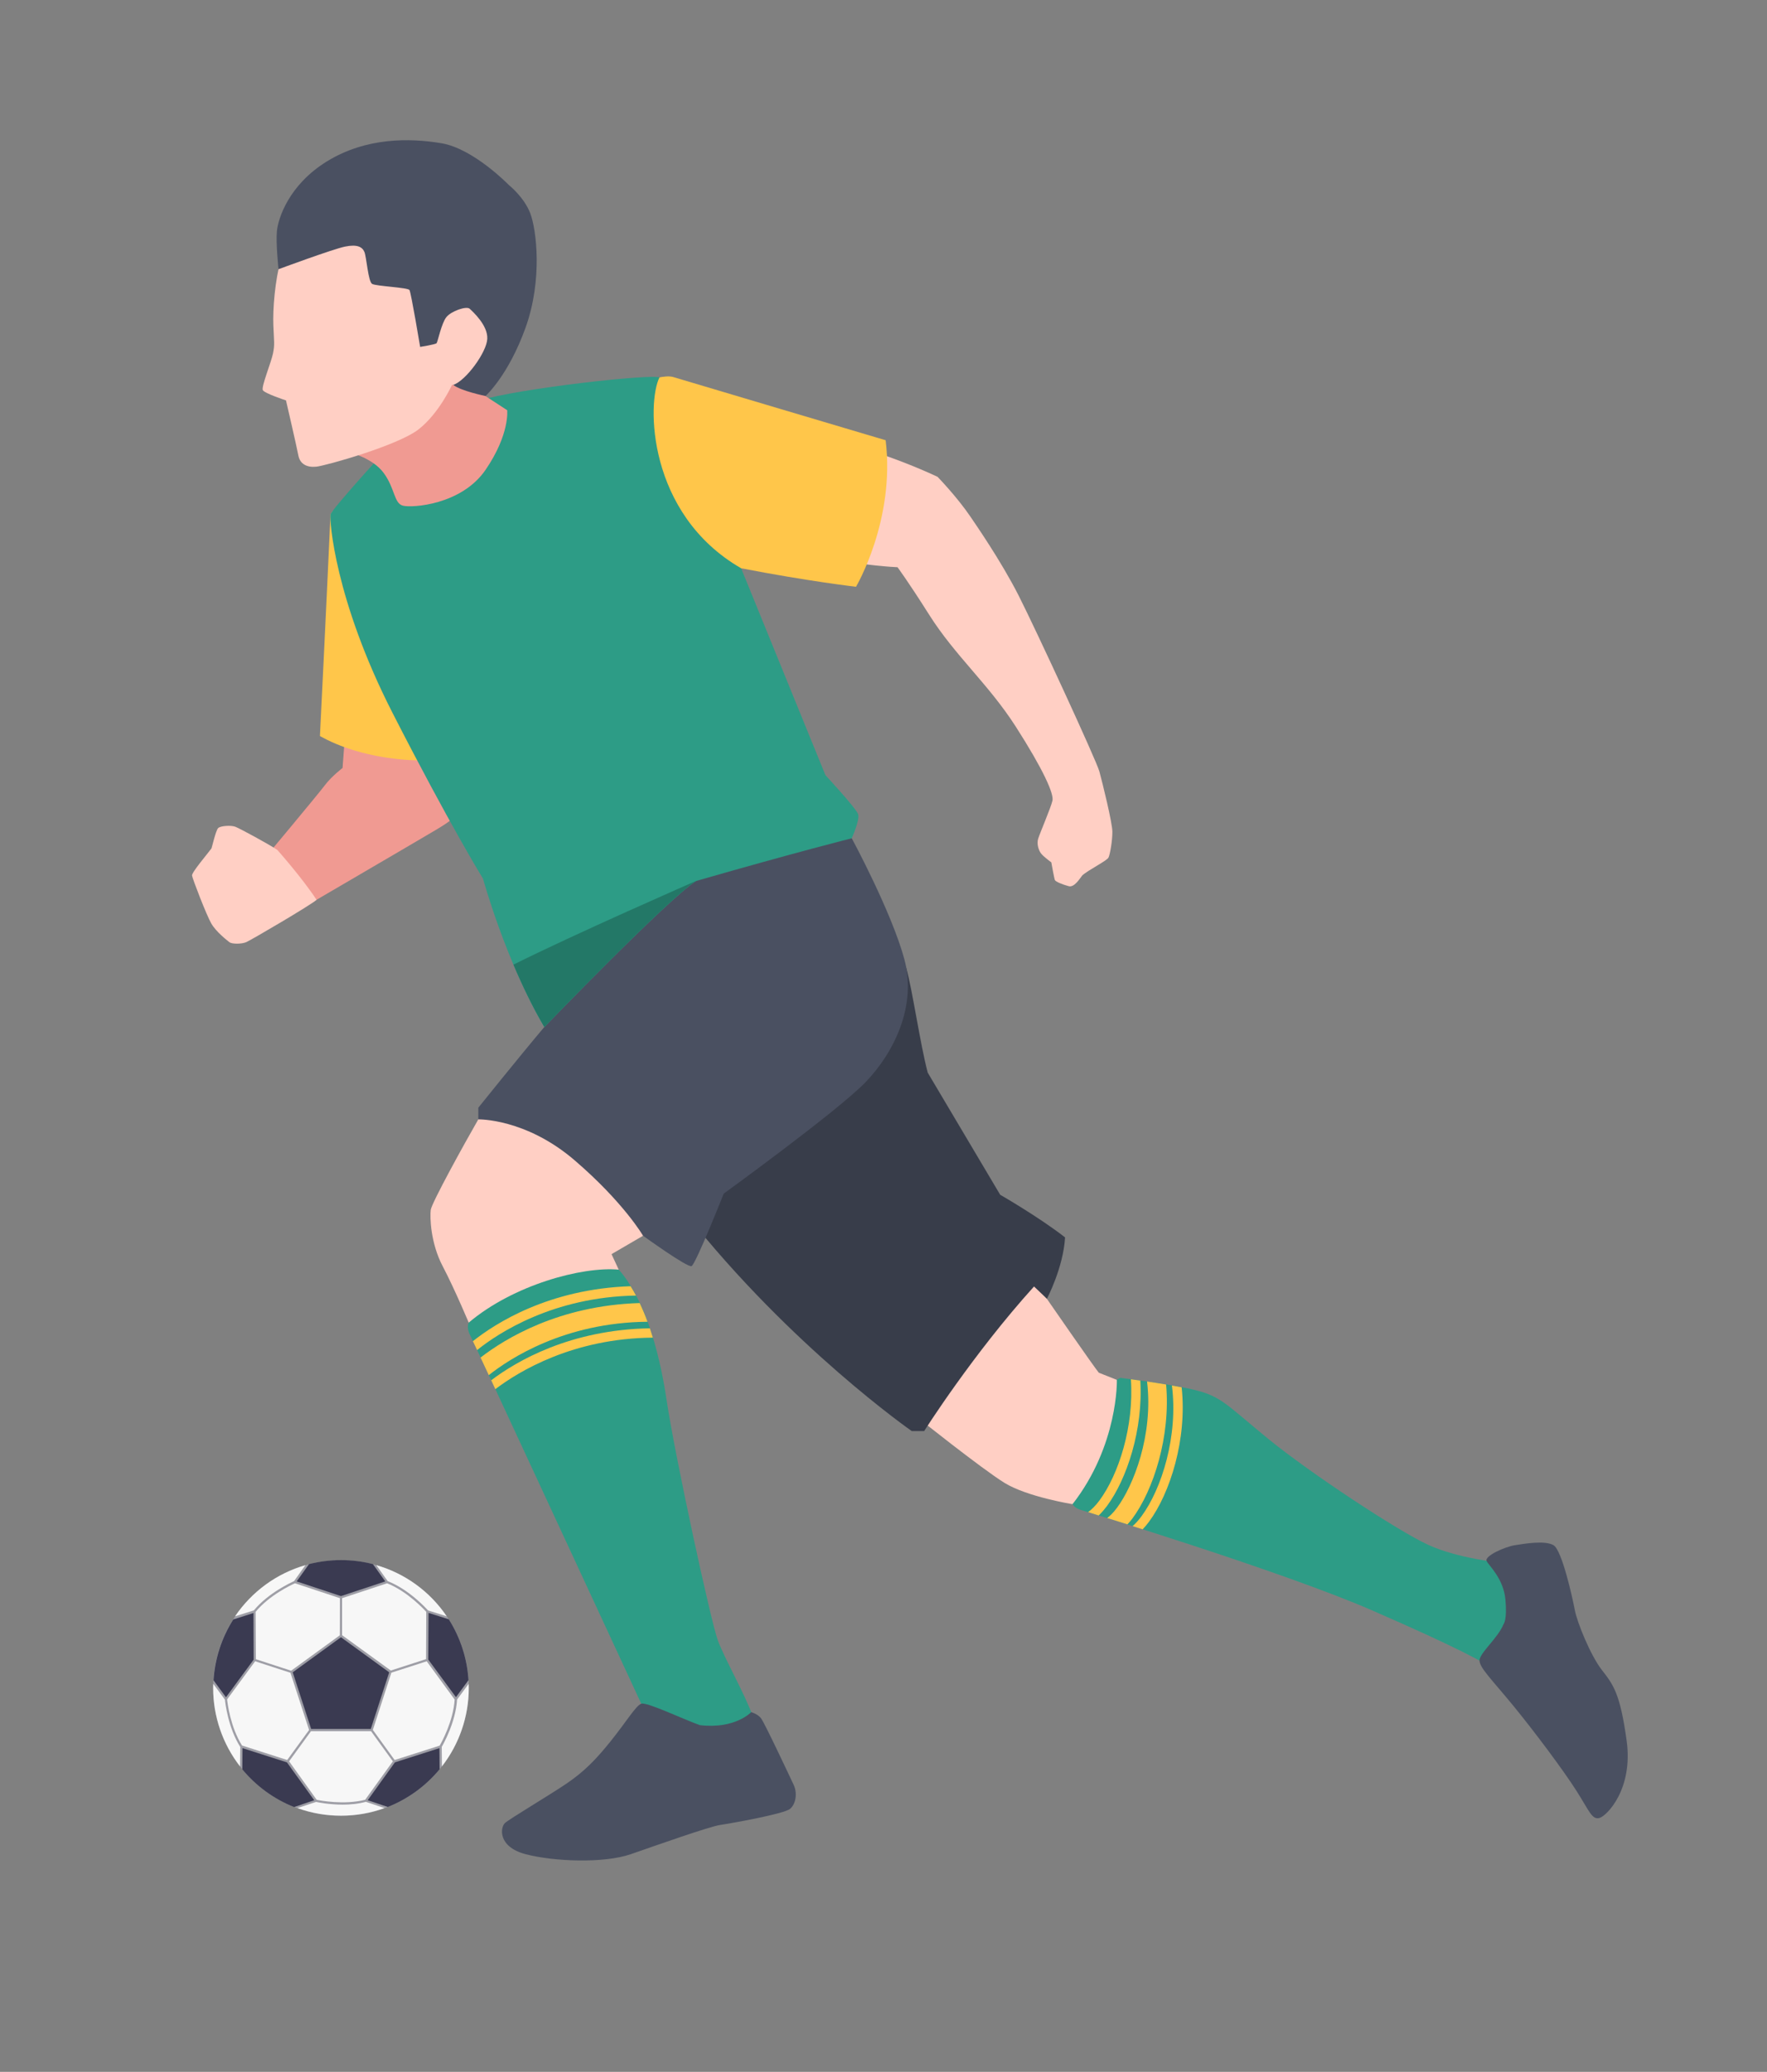 <?xml version="1.0" encoding="utf-8"?>
<!-- Generator: Adobe Illustrator 23.0.0, SVG Export Plug-In . SVG Version: 6.00 Build 0)  -->
<svg version="1.1" xmlns="http://www.w3.org/2000/svg" xmlns:xlink="http://www.w3.org/1999/xlink" x="0px" y="0px"
	 viewBox="0 0 189 221.57" style="enable-background:new 0 0 189 221.57;" xml:space="preserve">
<rect x="0" y="0" width="189" height="221.57" fill="#808080" stroke="none"/>
<g id="BACKGROUND">
</g>
<g id="OBJECTS">
	<g>
		<g>
			<path style="fill:#9E9EA6;" d="M50.14,180.52c0,7.55-6.12,13.67-13.67,13.67c-7.55,0-13.67-6.12-13.67-13.67
				c0-7.55,6.12-13.67,13.67-13.67C44.02,166.85,50.14,172.97,50.14,180.52z"/>
			<g>
				<path style="fill:#3A3A51;" d="M45.84,172.49l-0.03,4.99l2.96,4.02l1.34-1.82c-0.14-2.31-0.87-4.56-2.11-6.51L45.84,172.49z"/>
				<path style="fill:#3A3A51;" d="M47.02,189.21L47,186.95l-4.76,1.52l-2.91,4.05l2.15,0.72C43.63,192.39,45.54,191,47.02,189.21z"
					/>
				<polygon style="fill:#3A3A51;" points="36.47,175.09 31.31,178.84 33.28,184.9 39.66,184.9 41.63,178.84 				"/>
				<path style="fill:#3A3A51;" d="M36.47,170.69l4.74-1.57l-1.32-1.85c-1.12-0.29-2.27-0.43-3.42-0.43c-1.16,0-2.31,0.15-3.42,0.43
					l-1.32,1.85L36.47,170.69z"/>
				<path style="fill:#3A3A51;" d="M33.61,192.52l-2.92-4.05l-4.75-1.52l-0.02,2.27c1.48,1.79,3.39,3.18,5.54,4.03L33.61,192.52z"/>
				<path style="fill:#3A3A51;" d="M24.17,181.51l2.96-4.02l-0.02-4.99l-2.16,0.69c-1.24,1.95-1.97,4.2-2.11,6.51L24.17,181.51z"/>
			</g>
			<g>
				<path style="fill:#F7F7F7;" d="M45.78,172.22l2,0.63c-1.8-2.66-4.46-4.59-7.53-5.47l1.22,1.71
					C43.73,169.98,45.56,171.97,45.78,172.22z"/>
				<path style="fill:#F7F7F7;" d="M27.15,172.22c1.54-1.87,4-2.99,4.3-3.13l1.22-1.71c-3.07,0.88-5.72,2.81-7.53,5.47L27.15,172.22
					z"/>
				<path style="fill:#F7F7F7;" d="M45.64,177.66l-3.78,1.22L39.88,185l2.33,3.22l4.82-1.54c0.18-0.32,1.46-2.6,1.6-4.93
					L45.64,177.66z"/>
				<path style="fill:#F7F7F7;" d="M45.57,177.43l0.02-5.06c-0.25-0.27-2.02-2.19-4.19-3.05l-4.81,1.59l0,3.96l5.21,3.78
					L45.57,177.43z"/>
				<path style="fill:#F7F7F7;" d="M36.65,192.99c-1.44,0-2.63-0.24-2.84-0.29l-1.99,0.66c1.49,0.54,3.05,0.81,4.65,0.81
					c1.6,0,3.17-0.27,4.65-0.81l-1.99-0.67C38.3,192.92,37.44,192.99,36.65,192.99z"/>
				<path style="fill:#F7F7F7;" d="M50.14,180.52c0-0.15,0-0.3-0.01-0.45l-1.24,1.68c-0.15,2.42-1.47,4.77-1.64,5.06l0.02,2.09
					C49.12,186.52,50.14,183.55,50.14,180.52z"/>
				<path style="fill:#F7F7F7;" d="M30.72,188.22l2.34-3.21l-1.99-6.12l-3.78-1.23l-3,4.08c0.04,0.37,0.35,2.96,1.6,4.93
					L30.72,188.22z"/>
				<path style="fill:#F7F7F7;" d="M33.87,192.47c0.36,0.08,2.92,0.58,5.19,0l2.96-4.11l-2.33-3.22h-6.43l-2.34,3.22L33.87,192.47z"
					/>
				<path style="fill:#F7F7F7;" d="M22.81,180.07c0,0.15-0.01,0.3-0.01,0.45c0,3.04,1.02,6,2.88,8.39l0.02-2.09
					c-1.3-2.04-1.61-4.73-1.64-5.06L22.81,180.07z"/>
				<path style="fill:#F7F7F7;" d="M27.34,172.37l0.03,5.07l3.77,1.23l5.21-3.79l0.01-3.97l-4.81-1.59
					C31.2,169.47,28.83,170.57,27.34,172.37z"/>
			</g>
		</g>
		<g>
			<path style="fill:#FFCFC4;" d="M97.88,151.39c0,0,7.13,5.69,9.56,7.19s7.28,2.28,7.28,2.28s5.97-4.56,5.25-13.09l-2.44-0.97
				c-0.5-0.59-5.56-7.91-5.56-7.91l-3.53-3.94C108.44,134.96,101.38,141.52,97.88,151.39z"/>
			<path style="fill:#FFCFC4;" d="M51.16,119.71c-1.44,2.5-5,8.94-5.09,9.69c-0.09,0.75-0.03,3.52,1.28,6.01
				c1.31,2.49,2.94,6.4,2.94,6.4s8.78-5.19,16.12-5.53l-1-2.16l3.38-1.97c1.25-1.03,2.28-4.44,2.28-4.44s-5.22-8.47-16.03-11.47
				C55.04,116.24,52.3,117.69,51.16,119.71z"/>
			<path style="fill:#F09A92;" d="M37.02,77l-0.38,5.13c0,0-1.17,0.88-1.92,1.88s-6.88,8.33-6.88,8.33s-0.17,3.08,2.04,6.21
				c0,0,14.92-8.71,16.88-9.88s2.21-1.63,2.29-2.04c0.08-0.42,1-9.63,1-9.63H37.02z"/>
			<path style="fill:#383D4A;" d="M73.35,129.79c11.25,14.25,24.17,23.25,24.17,23.25c0.58,0,1.33,0,1.33,0s5.19-8.21,11.75-15.46
				l1.38,1.31c0,0,1.75-3.31,1.94-6.56c-2.81-2.19-6.94-4.56-6.94-4.56l-7.75-13.06c-0.81-3.06-1.61-8.72-2.29-11.18
				c-0.68-2.46-7.27-5.13-14.21-2.26c-6.94,2.88-14.06,13.63-15.38,15.25c-1.31,1.63-1.19,4.75,0,6.5
				C68.54,124.77,73.35,129.79,73.35,129.79z"/>
			<path style="fill:#4A5061;" d="M58.22,109.83c-2.69,3.19-7.06,8.63-7.06,8.63v1.25c0,0,5.06-0.13,10.31,4.38s7.31,8.06,7.31,8.06
				s4.75,3.44,5.19,3.25c0.44-0.19,3.44-7.75,3.44-7.75s12.25-8.88,15.19-11.94c2.94-3.06,5.5-8.06,4.13-13.13
				S91.1,89.64,91.1,89.64l-1.63-1.63c0,0-15.06,0-18.31,0S60.22,97.52,58.22,109.83z"/>
			<path style="fill:#FFCFC4;" d="M100.28,50.99c0,0,2.07,2.13,3.51,4.25c0.54,0.8,3.26,4.71,5.16,8.44
				c1.89,3.73,8.31,17.62,8.64,18.82c0.33,1.2,1.39,5.51,1.39,6.44c0.01,0.93-0.24,2.4-0.41,2.76c-0.17,0.36-2.13,1.31-2.81,1.92
				c-0.22,0.26-0.83,1.32-1.45,1.15c-0.63-0.17-1.4-0.47-1.48-0.66c-0.08-0.19-0.38-1.89-0.38-1.89s-0.89-0.64-1.13-0.99
				c-0.24-0.35-0.45-0.99-0.27-1.56c0.18-0.57,1.35-3.3,1.52-4.04c0.18-0.73-0.98-3.33-3.92-7.92c-2.94-4.58-6.49-7.57-9.28-11.99
				C97.16,62.22,96,60.66,96,60.66c-3.97-0.19-8.81-1.21-8.81-1.21l2.77-12.19C89.96,47.25,95.03,48.54,100.28,50.99z"/>
			<path style="fill:#FFC64A;" d="M35.35,55.02c-0.46,10.27-1.13,23.69-1.13,23.69c4.17,2.38,11.04,3.38,17.04,2
				c0,0,0.83-15.33,0.92-20.38C52.27,55.29,37.43,51.21,35.35,55.02z"/>
			<path style="fill:#2D9C86;" d="M41.94,47.39c0,0-6.47,7.06-6.59,7.63s0.44,9.06,6.59,21.13c6.16,12.06,9.72,17.81,9.72,17.81
				s2.44,8.88,6.56,15.88c0,0,13.25-13.75,16.25-15.63c10.88-3.13,16.63-4.56,16.63-4.56s0.88-1.94,0.69-2.56
				c-0.19-0.63-3.5-4.19-3.5-4.19l-9.5-23.31c-2.69-5.44-7.44-18.81-8.25-19.22c-0.81-0.41-15.06,1.16-19.31,2.47
				S41.94,47.39,41.94,47.39z"/>
			<path style="fill:#F09A92;" d="M37.29,48.36c0,0,2.53,0.56,3.75,2.22c1.22,1.66,1.09,3.25,2.06,3.5
				c0.97,0.25,6.27-0.08,8.84-3.84c2.61-3.82,2.31-6.37,2.31-6.37l-2.5-1.63l-4.16-1.88H37.29V48.36z"/>
			<g>
				<path style="fill:#FFCFC4;" d="M30.05,27.71c-0.65,2.32-0.88,5.36-0.81,7.11c0.07,1.76,0.16,2.01-0.04,2.98
					c-0.2,0.97-1.27,3.57-1.09,3.92c0.18,0.35,2.48,1.1,2.48,1.1s1.15,4.96,1.32,5.88c0.17,0.92,0.91,1.31,1.91,1.21
					c1.01-0.1,8.7-2.26,10.92-3.97c2.22-1.71,3.62-4.8,3.62-4.8s2.28,0.62,4.56-2.71c2.28-3.33,4.17-13,0.49-17.8
					c-3.67-4.79-12.38-5.67-16.69-3.02C32.41,20.26,31.02,24.23,30.05,27.71z"/>
				<path style="fill:#4A5061;" d="M29.79,28.79c0,0,5.8-2.15,7.12-2.42c1.32-0.27,1.85,0.05,2.07,0.58
					c0.22,0.53,0.4,3.16,0.82,3.41c0.41,0.25,3.84,0.38,4,0.66c0.17,0.28,1.14,6.08,1.14,6.08s1.64-0.26,1.76-0.4
					c0.12-0.15,0.52-2.13,1.04-2.78c0.51-0.65,2.15-1.22,2.5-0.9c0.34,0.32,1.95,1.77,1.88,3.21c-0.06,1.44-2.3,4.5-3.64,4.93
					c0.83,0.66,3.45,1.19,3.45,1.19s2.43-2.16,4.28-7.3c1.85-5.14,1.17-10.52,0.5-12.26c-0.68-1.74-2.28-3-2.28-3
					s-3.78-3.9-7.21-4.47c-3.43-0.58-8.07-0.62-12.22,1.92c-4.15,2.54-5.26,6.18-5.38,7.47C29.49,25.99,29.79,28.79,29.79,28.79z"/>
			</g>
			<path style="fill:#FFC64A;" d="M70.54,40.36c-1.35,2.64-1.35,14.59,8.73,20.41c7.16,1.39,12.29,1.98,12.29,1.98
				s4.21-7.12,3.17-15.67c0,0-22.25-6.61-22.69-6.75C71.6,40.18,70.87,40.29,70.54,40.36z"/>
			<path style="fill:#237867;" d="M58.22,109.83c0,0,13.25-13.75,16.25-15.63c0,0-13.04,5.7-19.55,8.96
				C55.85,105.36,56.96,107.68,58.22,109.83z"/>
			<path style="fill:#FFCFC4;" d="M29.66,90.89c-0.85-0.58-4.04-2.31-4.5-2.48c-0.46-0.17-1.58-0.1-1.83,0.15s-0.67,2.1-0.71,2.17
				c-0.44,0.6-2.12,2.56-2.08,2.9c0.04,0.33,1.54,4.23,2.06,5.13c0.52,0.9,1.67,1.79,1.94,2c0.27,0.21,1.29,0.21,1.79,0
				s6.98-4.01,7.53-4.53C32.27,93.81,29.66,90.89,29.66,90.89z"/>
			<path style="fill:#2D9C86;" d="M66.19,135.78c-3.93-0.36-11.3,1.64-16.05,5.66c0,0-0.29,0.52,0.15,1.36
				c0.44,0.84,17.37,37.41,18.94,40.78c1.56,3.38,2.56,6.77,6,6.51c3.44-0.26,6.25-3.95,5.31-6.51c-0.94-2.56-3-6.13-3.75-8.13
				s-4.6-19.75-5.48-25.67S68.77,138.73,66.19,135.78z"/>
			<g>
				<path style="fill:#FFC64A;" d="M69.26,141.35c-0.26-0.71-0.54-1.37-0.84-2c-8.63,0.26-14.41,3.81-17.02,5.83
					c0.26,0.55,0.55,1.18,0.88,1.88C54.51,145.29,60.39,141.43,69.26,141.35z"/>
				<path style="fill:#FFC64A;" d="M51.03,144.38c2.25-1.81,8.13-5.69,17-5.83c-0.18-0.35-0.38-0.67-0.58-1
					c-8.73,0.29-14.44,3.95-16.87,5.88C50.71,143.69,50.86,144.01,51.03,144.38z"/>
				<path style="fill:#FFC64A;" d="M69.83,143.05c-0.1-0.34-0.21-0.67-0.32-1c-8.55,0.15-14.29,3.53-16.97,5.56
					c0.14,0.3,0.29,0.62,0.44,0.95C55.52,146.63,61.32,143.12,69.83,143.05z"/>
			</g>
			<path style="fill:#2D9C86;" d="M114.72,160.86c0,0,0.22,0.41,0.81,0.59c0.59,0.19,21.56,6.56,31.19,10.75s11.75,5.5,13.06,6.25
				c1.31,0.75,4-2.56,3.13-6.19s-2.31-5.13-2.31-5.13s-4.63-0.44-7.88-1.94s-12.63-7.69-17.06-11.31c-4.44-3.63-5-4.5-7.69-5.19
				c-2.69-0.69-8.16-1.34-8.16-1.34l-0.35,0.21C119.47,147.57,119.63,154.55,114.72,160.86z"/>
			<g>
				<path style="fill:#FFC64A;" d="M121.11,162.41c2.27-3.06,4.11-8.79,3.62-14.35c-0.7-0.12-1.4-0.22-2.04-0.32
					c0.69,5.77-1.48,11.16-3.19,13.47c-0.44,0.6-0.81,0.94-1.08,1.13c0.64,0.2,1.37,0.43,2.17,0.68
					C120.76,162.83,120.94,162.64,121.11,162.41z"/>
				<path style="fill:#FFC64A;" d="M117.52,162.07c0.33-0.32,0.63-0.68,0.88-1.01c2.13-2.88,3.88-8.18,3.57-13.42
					c-0.37-0.05-0.71-0.1-1.01-0.14c0.35,5.06-1.32,10.2-3.36,12.96c-0.42,0.57-0.85,0.99-1.22,1.25
					C116.68,161.81,117.07,161.93,117.52,162.07z"/>
				<path style="fill:#FFC64A;" d="M122.89,162.75c2.26-3.05,4.1-8.84,3.5-14.39c-0.33-0.06-0.68-0.13-1.04-0.19
					c0.68,5.38-1.08,11.04-3.26,13.99c-0.32,0.43-0.65,0.79-0.95,1.05c0.35,0.11,0.71,0.23,1.08,0.34
					C122.47,163.28,122.7,163.01,122.89,162.75z"/>
			</g>
			<path style="fill:#4A5061;" d="M74.85,184.49c-1.83-0.66-5.7-2.51-6.27-2.29c-0.57,0.22-1.54,1.85-3.2,3.93
				c-1.66,2.08-2.91,3.33-4.74,4.58s-6.13,3.79-6.63,4.25c-0.5,0.46-0.79,2.54,2.21,3.33c3,0.79,8.37,1,11.25,0s8.42-2.96,9.58-3.13
				s6.83-1.18,7.46-1.72c0.63-0.53,0.79-1.7,0.38-2.57s-3.13-6.67-3.5-7.13s-1.04-0.64-1.04-0.64S78.64,184.94,74.85,184.49z"/>
			<path style="fill:#4A5061;" d="M160.81,173.71c-0.58,1.46-2.59,3.1-2.56,3.88c0.02,0.79,1.4,2.12,3.65,4.87s5.33,6.87,6.71,9.04
				c1.38,2.17,1.67,3.13,2.46,2.92c0.79-0.21,3.63-3.08,2.92-8.25c-0.71-5.17-1.46-6.03-2.67-7.6c-1.21-1.57-2.63-5.07-2.88-6.4
				c-0.25-1.33-1.37-6.38-2.27-6.92c-0.9-0.54-3.07-0.17-4.15,0c-1.08,0.17-3.27,1.16-3.01,1.69c0.26,0.52,1.8,1.86,2.01,4.11
				S160.81,173.71,160.81,173.71z"/>
		</g>
	</g>
</g>
</svg>
